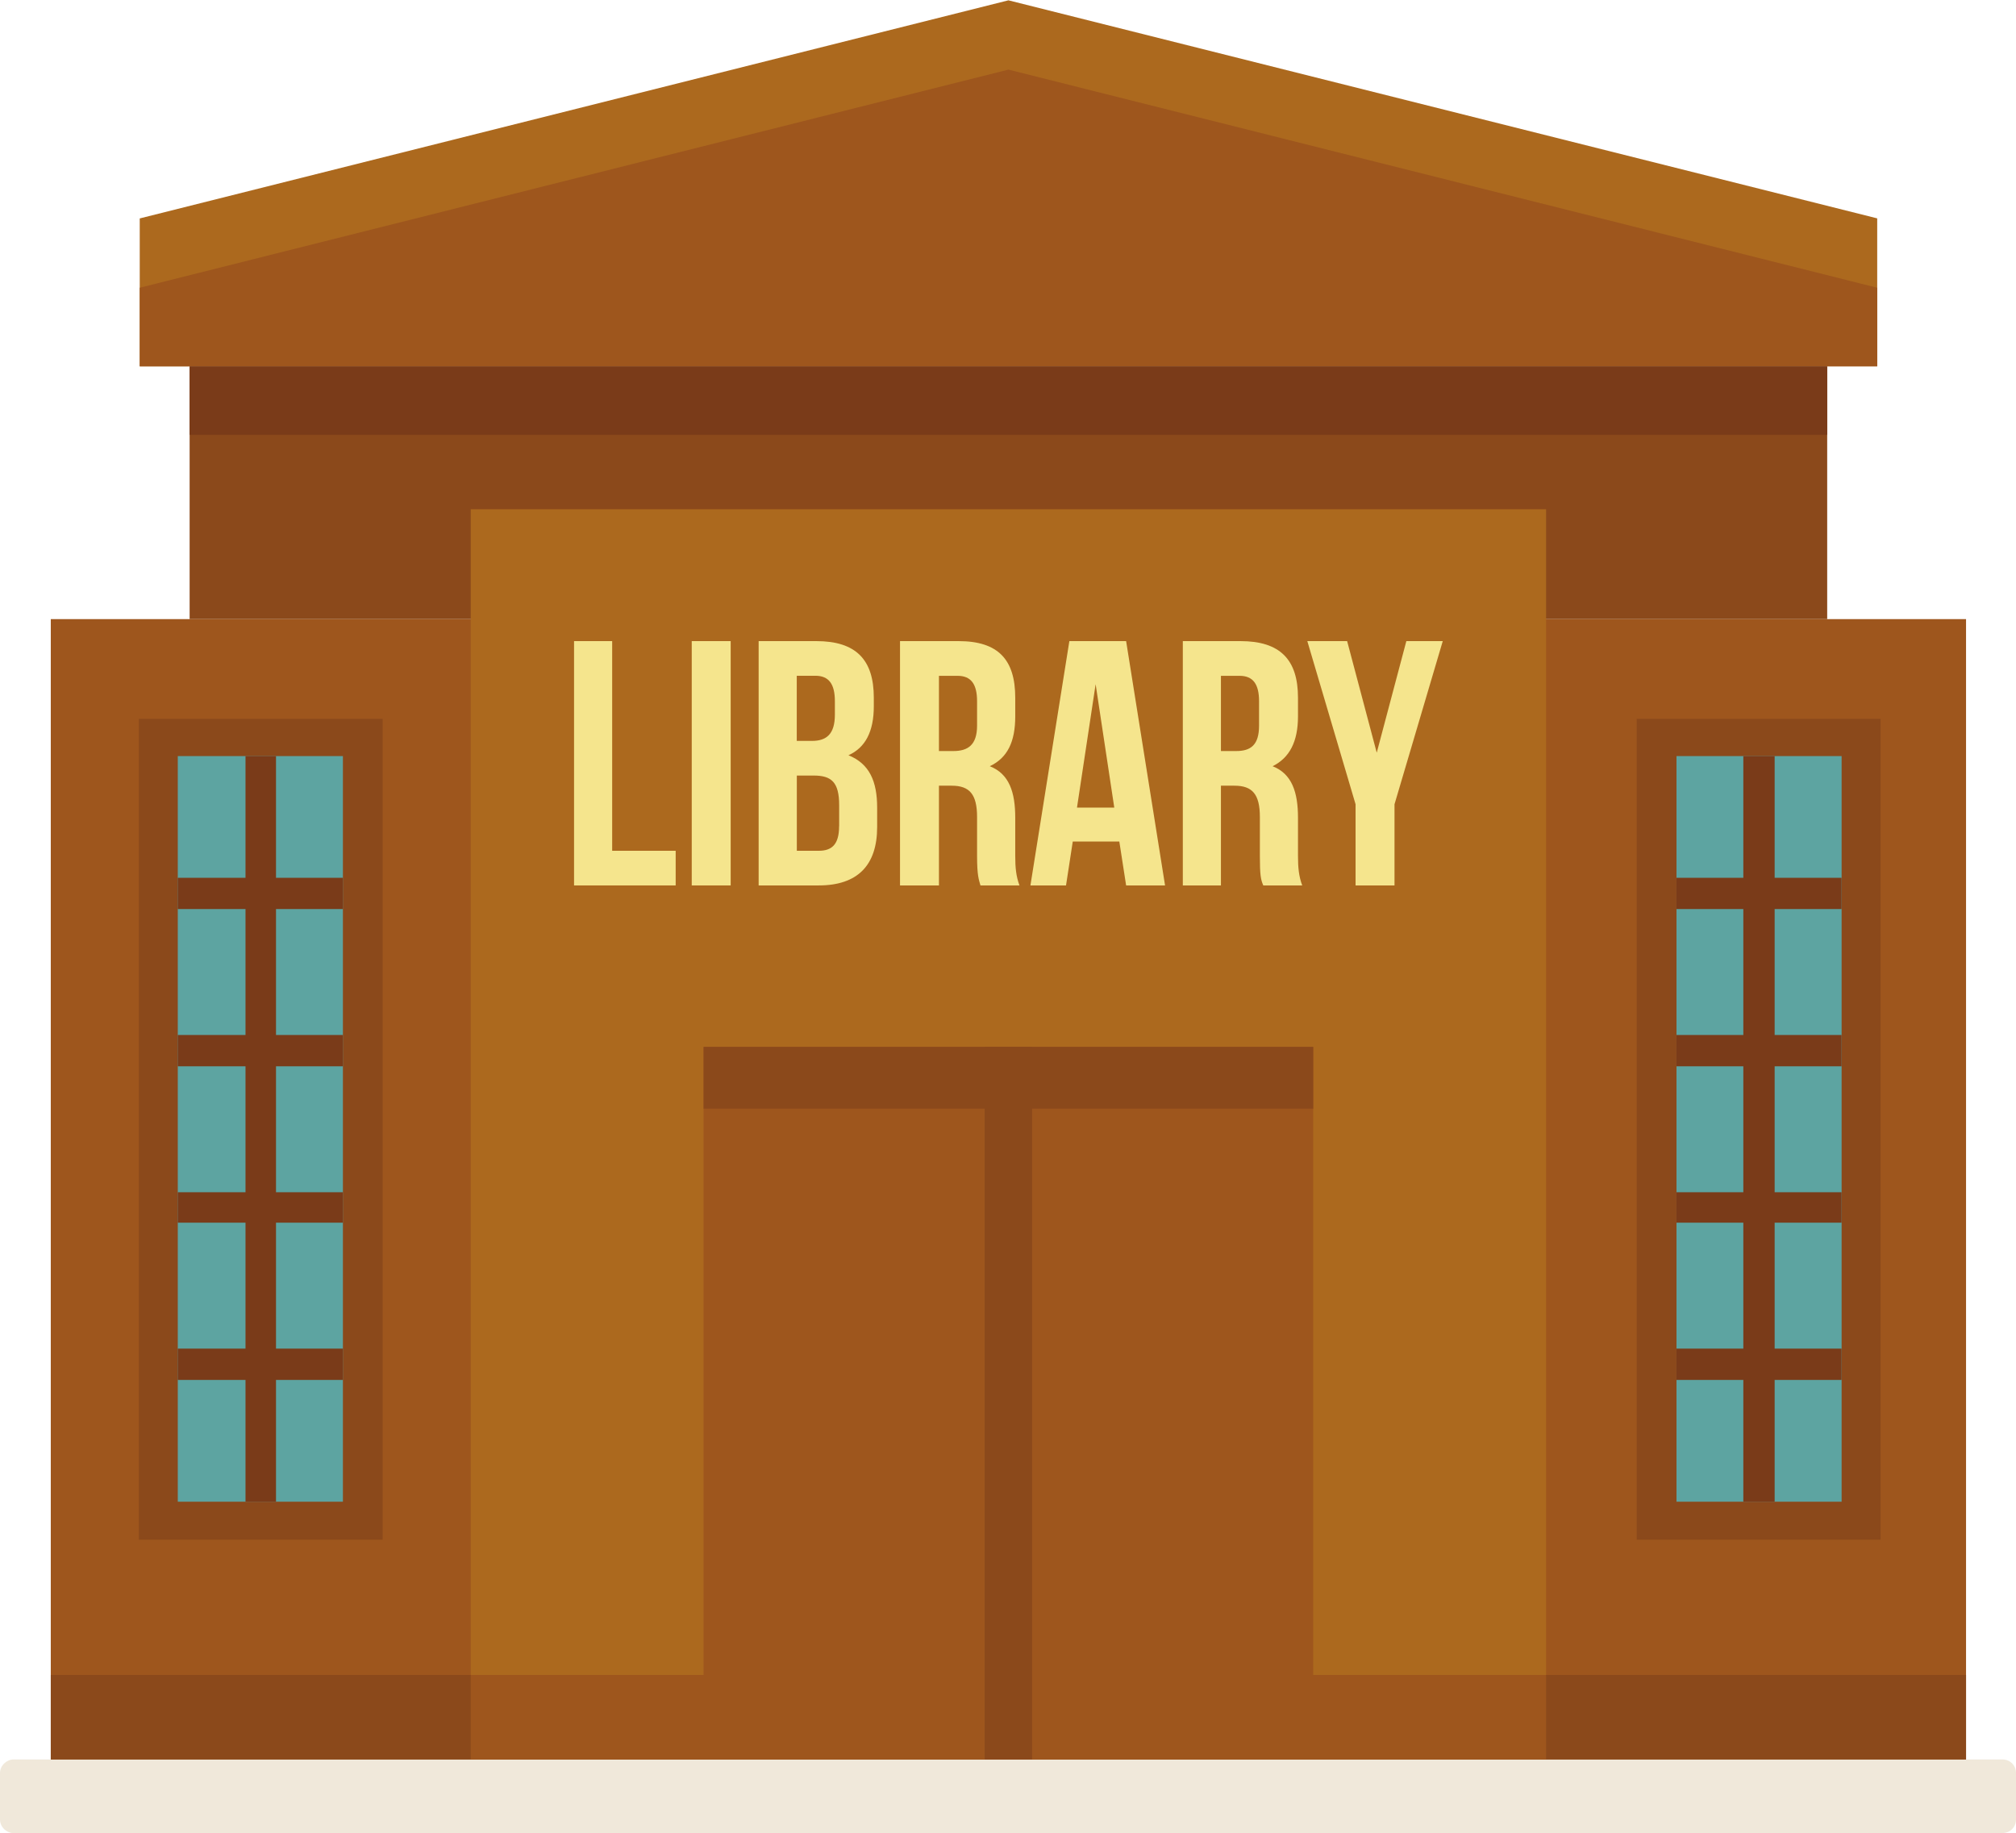 <?xml version="1.0" encoding="UTF-8"?>
<svg id="Layer_2" data-name="Layer 2" xmlns="http://www.w3.org/2000/svg" xmlns:xlink="http://www.w3.org/1999/xlink" viewBox="0 0 320 290.95">
  <defs>
    <style>
      .cls-1 {
        clip-path: url(#clippath);
      }

      .cls-2 {
        fill: none;
      }

      .cls-2, .cls-3, .cls-4, .cls-5, .cls-6, .cls-7, .cls-8, .cls-9 {
        stroke-width: 0px;
      }

      .cls-3 {
        fill: #f5e58d;
      }

      .cls-4 {
        fill: #ac691e;
      }

      .cls-4, .cls-5, .cls-6, .cls-7, .cls-8, .cls-9 {
        fill-rule: evenodd;
      }

      .cls-10 {
        clip-path: url(#clippath-1);
      }

      .cls-5 {
        fill: #8b491b;
      }

      .cls-6 {
        fill: #7a3b19;
      }

      .cls-7 {
        fill: #5da4a1;
      }

      .cls-8 {
        fill: #f0e8da;
      }

      .cls-9 {
        fill: #9e561d;
      }
    </style>
    <clipPath id="clippath">
      <rect class="cls-2" y="279.2" width="320" height="11.76"/>
    </clipPath>
    <clipPath id="clippath-1">
      <rect class="cls-2" x="21.96" width="276" height="58.96"/>
    </clipPath>
  </defs>
  <g id="Layer_1-2" data-name="Layer 1">
    <path class="cls-5" d="M30.1,98.27h259.93v-40.12H30.1v40.12"/>
    <path class="cls-9" d="M8.06,98.27h304.01v181.01H8.06V98.27"/>
    <path class="cls-4" d="M74.72,80.83h170.69v198.45H74.72V80.83"/>
    <g class="cls-1">
      <path class="cls-8" d="M2.15,290.95h315.7c1.21,0,2.15-.94,2.15-2.15v-7.38c0-1.21-.94-2.15-2.15-2.15H2.15C1.07,279.28,0,280.22,0,281.43v7.38c0,1.21,1.07,2.15,2.15,2.15"/>
    </g>
    <path class="cls-5" d="M22.04,114.1h38.7v130.29H22.04V114.1"/>
    <path class="cls-7" d="M28.22,120.01h26.21v118.35h-26.21v-118.35"/>
    <path class="cls-6" d="M38.97,120.01h4.84v19.32h10.62v4.96h-10.62v19.99h10.62v4.97h-10.62v19.99h10.62v4.83h-10.62v19.99h10.62v4.97h-10.62v19.32h-4.84v-19.32h-10.75v-4.97h10.75v-19.99h-10.75v-4.83h10.75v-19.99h-10.75v-4.97h10.75v-19.99h-10.75v-4.96h10.75v-19.32"/>
    <path class="cls-5" d="M259.79,114.1h38.71v130.29h-38.71V114.1"/>
    <path class="cls-7" d="M266.11,120.01h26.21v118.35h-26.21v-118.35"/>
    <path class="cls-6" d="M276.72,120.01h4.97v19.32h10.62v4.96h-10.62v19.99h10.62v4.97h-10.62v19.99h10.62v4.83h-10.62v19.99h10.62v4.97h-10.62v19.32h-4.97v-19.32h-10.61v-4.97h10.61v-19.99h-10.61v-4.83h10.61v-19.99h-10.61v-4.97h10.61v-19.99h-10.61v-4.96h10.61v-19.32"/>
    <path class="cls-5" d="M8.06,265.86h304.01v13.42H8.06v-13.42"/>
    <path class="cls-9" d="M74.72,265.86h170.69v13.42H74.72v-13.42"/>
    <path class="cls-9" d="M111.68,166.17h96.77v113.11h-96.77v-113.11"/>
    <path class="cls-5" d="M156.3,166.17h7.53v113.11h-7.53v-113.11"/>
    <path class="cls-5" d="M111.68,166.17h96.77v9.8h-96.77v-9.8"/>
    <g class="cls-10">
      <path class="cls-4" d="M160.07,58.15H22.18v-23.48L160.07.05l137.9,34.61v23.48h-137.9"/>
    </g>
    <path class="cls-9" d="M160.07,58.15H22.18v-12.48L160.07,11.05l137.9,34.62v12.48h-137.9"/>
    <path class="cls-6" d="M30.1,69.02h259.93v-10.87H30.1v10.87"/>
    <path class="cls-3" d="M109.8,140.54h6.18v-38.78h-6.18v38.78"/>
    <path class="cls-3" d="M170.95,128.19l2.96-19.59,2.96,19.59h-5.92ZM169.74,101.76l-6.18,38.78h5.65l1.07-6.97h7.39l1.08,6.97h6.18l-6.18-38.78h-9.01"/>
    <path class="cls-3" d="M97.17,101.76h-6.05v38.78h16.13v-5.5h-10.08v-33.28"/>
    <path class="cls-3" d="M155.09,115.18c0,3.09-1.48,4.03-3.76,4.03h-2.29v-11.94h2.96c2.15,0,3.09,1.34,3.09,4.03v3.89ZM161.15,129.8c0-4.03-.94-6.97-4.04-8.18,2.82-1.34,4.04-3.89,4.04-7.92v-2.95c0-6.04-2.69-8.99-9.01-8.99h-9.28v38.78h6.18v-15.83h2.02c2.82,0,4.03,1.34,4.03,4.97v6.17c0,3.08.27,3.76.54,4.69h6.19c-.54-1.47-.67-2.82-.67-4.69v-6.04"/>
    <path class="cls-3" d="M199.85,115.18c0,3.09-1.34,4.03-3.63,4.03h-2.42v-11.94h2.96c2.15,0,3.09,1.34,3.09,4.03v3.89ZM206.03,129.8c0-4.02-.94-6.97-4.03-8.18,2.69-1.34,4.03-3.89,4.03-7.92v-2.95c0-6.04-2.82-8.99-9.14-8.99h-9.14v38.78h6.05v-15.83h2.15c2.82,0,4.03,1.34,4.03,4.97v6.17c0,3.08.14,3.76.54,4.69h6.18c-.54-1.47-.67-2.82-.67-4.69v-6.04"/>
    <path class="cls-3" d="M133.19,131.15c0,2.95-1.21,3.89-3.22,3.89h-3.49v-11.94h2.69c2.82,0,4.03,1.07,4.03,4.7v3.35ZM126.47,107.26h2.96c2.15,0,3.09,1.34,3.09,4.03v2.15c0,3.09-1.34,4.16-3.63,4.16h-2.42v-10.33ZM134.67,119.88c2.69-1.21,4.03-3.76,4.03-7.79v-1.34c0-6.04-2.82-8.99-9.14-8.99h-9.14v38.78h9.54c6.18,0,9.27-3.22,9.27-9.26v-3.09c0-4.16-1.21-6.97-4.57-8.32"/>
    <path class="cls-3" d="M223.23,101.76l-4.7,17.71-4.7-17.71h-6.32l7.66,25.9v12.88h6.18v-12.88l7.66-25.9h-5.78"/>
  </g>
</svg>